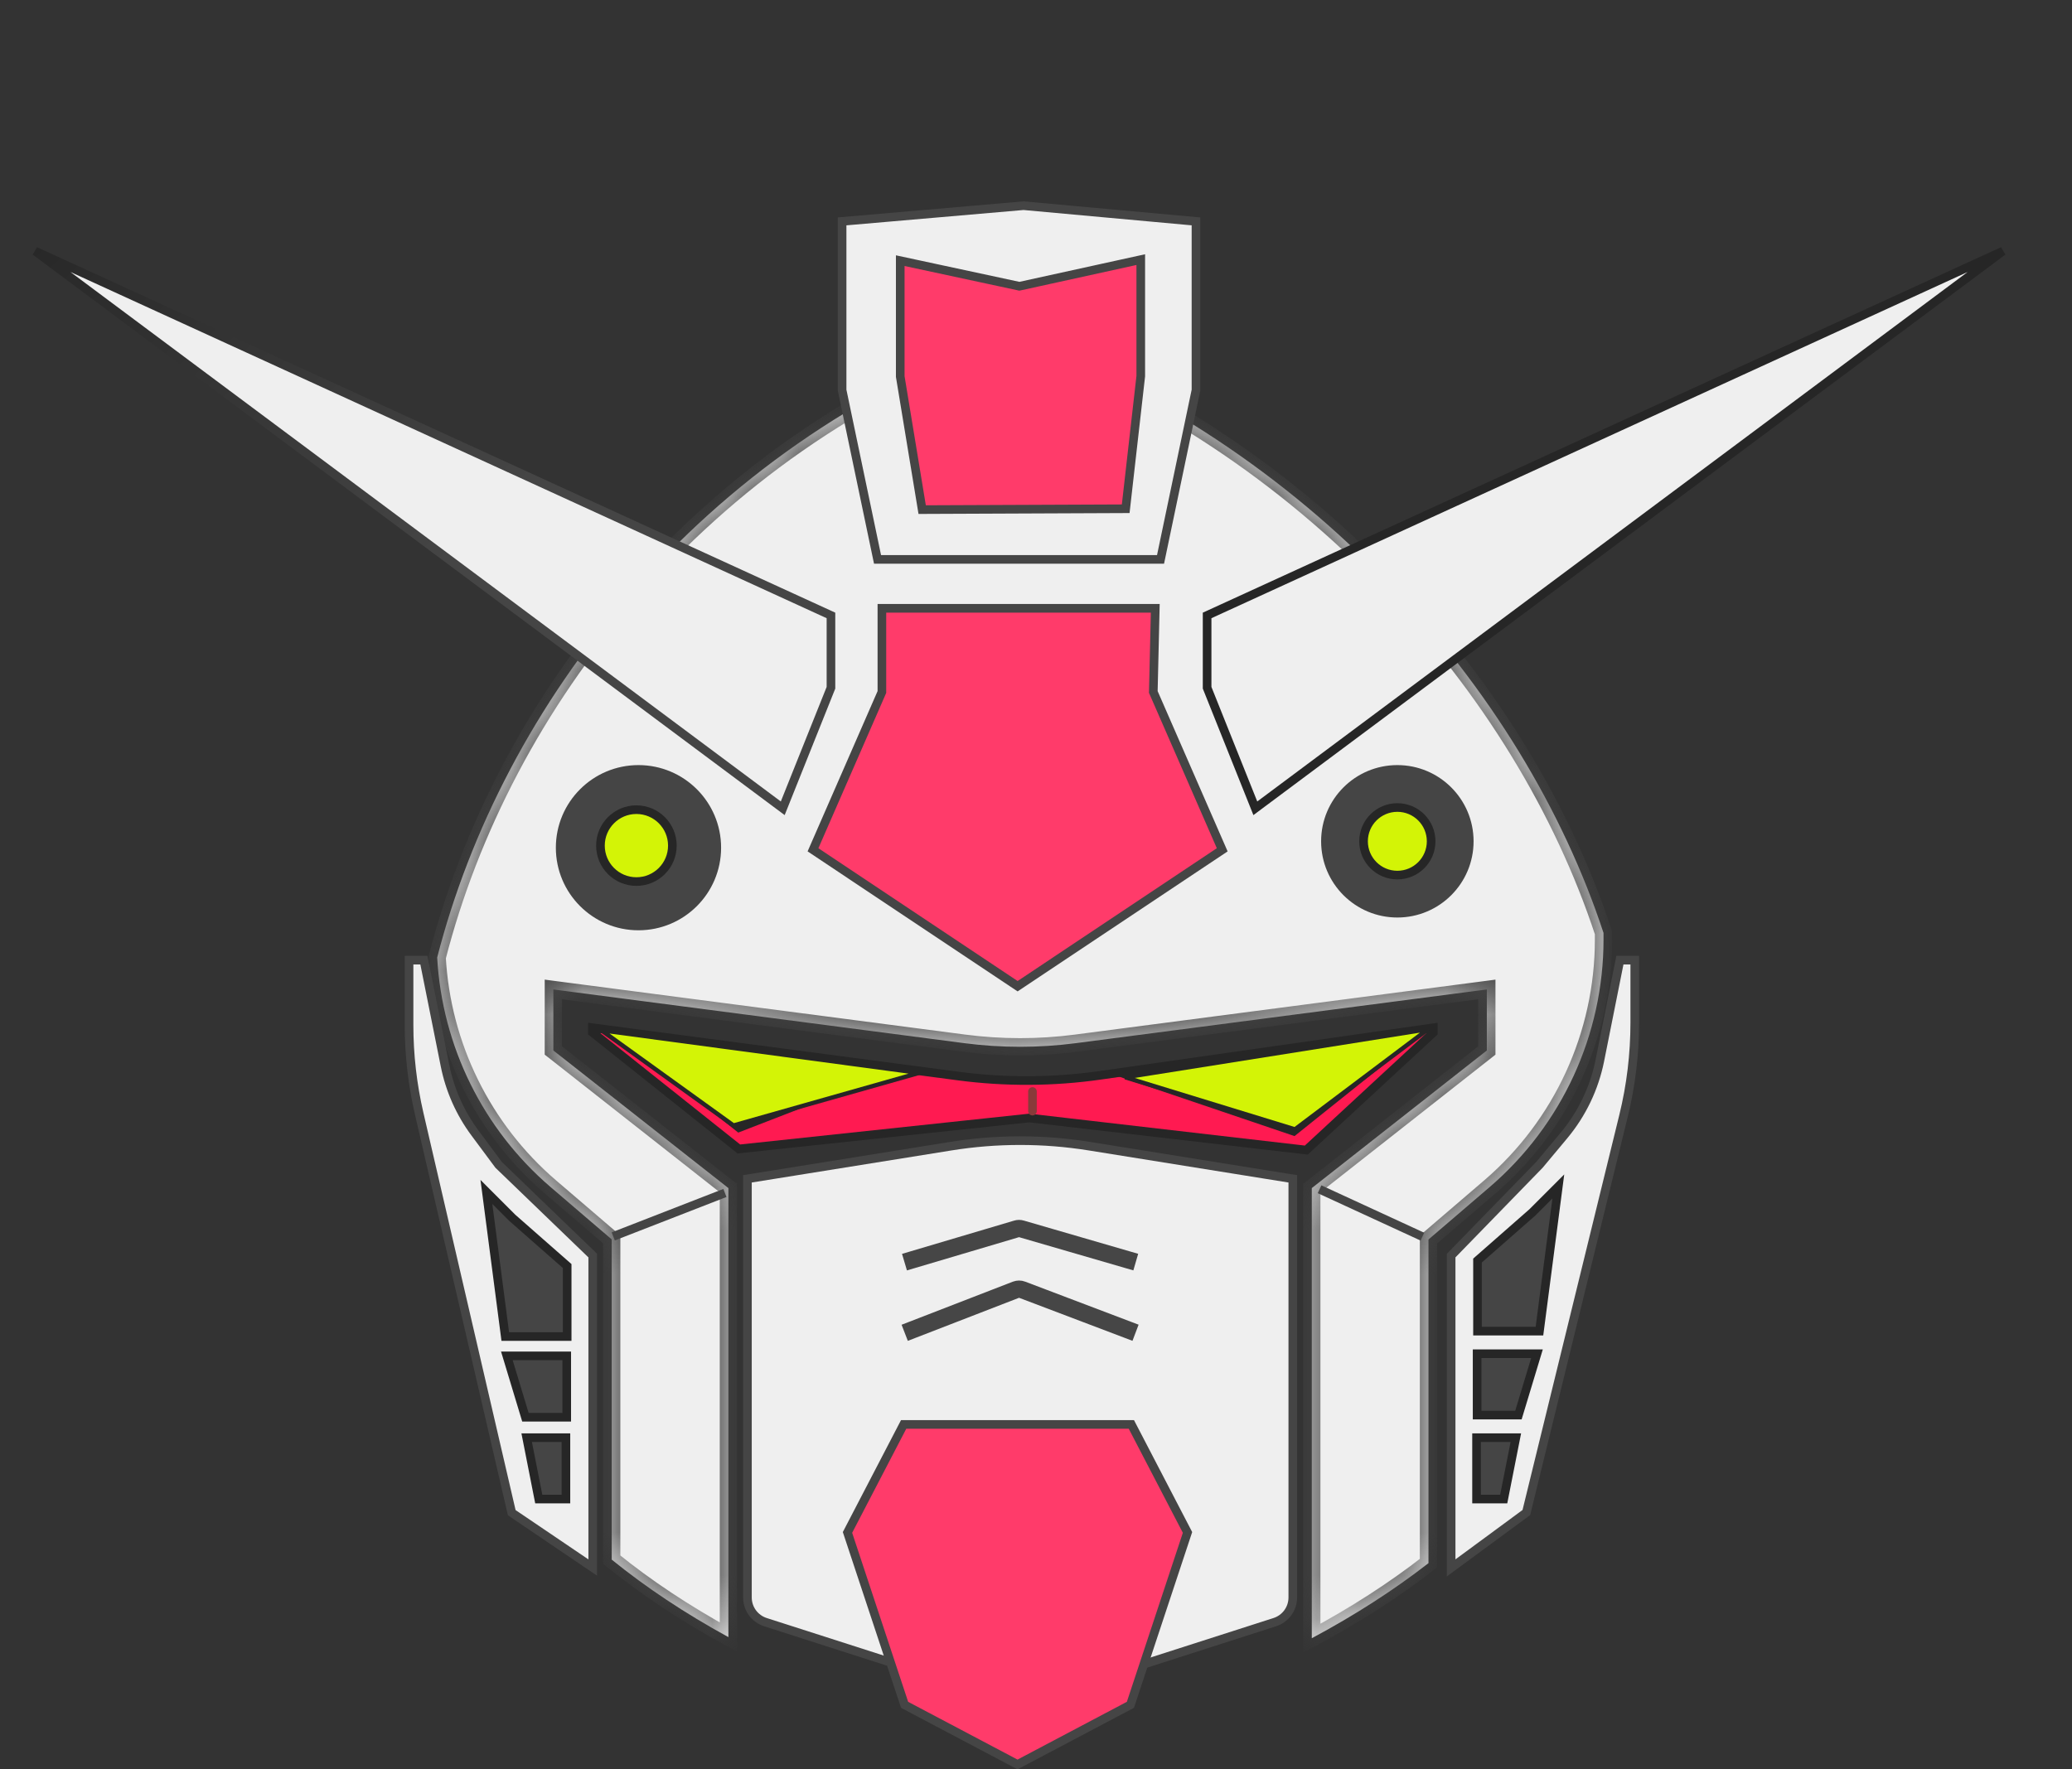 <svg width="48" height="41" viewBox="0 0 48 41" fill="none" xmlns="http://www.w3.org/2000/svg">
<rect x="0" y="0" width="48" height="41" fill="#333333" stroke="none"/>
<mask id="path-1-inside-1" fill="white">
<path fill-rule="evenodd" clip-rule="evenodd" d="M37.147 21.618V21.771C37.147 23.977 36.183 26.072 34.508 27.508L33.092 28.722V35.672V36.222C32.289 36.847 31.388 37.427 30.389 37.962V27.531L34.444 24.342V22.928L24.928 24.172C24.067 24.285 23.196 24.285 22.335 24.172L12.819 22.928V24.342L16.874 27.531V37.936C15.868 37.385 14.967 36.786 14.171 36.14V35.671V28.72L12.755 27.507C11.186 26.162 10.241 24.238 10.128 22.187C11.634 16.32 16.186 10.361 23.361 7.752C30.303 10.277 35.281 15.938 37.147 21.618Z"/>
</mask>
<path fill-rule="evenodd" clip-rule="evenodd" d="M37.147 21.618V21.771C37.147 23.977 36.183 26.072 34.508 27.508L33.092 28.722V35.672V36.222C32.289 36.847 31.388 37.427 30.389 37.962V27.531L34.444 24.342V22.928L24.928 24.172C24.067 24.285 23.196 24.285 22.335 24.172L12.819 22.928V24.342L16.874 27.531V37.936C15.868 37.385 14.967 36.786 14.171 36.14V35.671V28.72L12.755 27.507C11.186 26.162 10.241 24.238 10.128 22.187C11.634 16.32 16.186 10.361 23.361 7.752C30.303 10.277 35.281 15.938 37.147 21.618Z" fill="#EFEFEF"/>
<path d="M37.147 21.618H37.347V21.586L37.337 21.555L37.147 21.618ZM34.508 27.508L34.378 27.356L34.378 27.356L34.508 27.508ZM33.092 28.722L32.962 28.57L32.892 28.63V28.722H33.092ZM33.092 36.222L33.215 36.38L33.292 36.32V36.222H33.092ZM30.389 37.962H30.189V38.297L30.484 38.139L30.389 37.962ZM30.389 27.531L30.266 27.373L30.189 27.433V27.531H30.389ZM34.444 24.342L34.568 24.499L34.644 24.439V24.342H34.444ZM34.444 22.928H34.644V22.7L34.418 22.73L34.444 22.928ZM24.928 24.172L24.902 23.974L24.902 23.974L24.928 24.172ZM22.335 24.172L22.309 24.371L22.309 24.371L22.335 24.172ZM12.819 22.928L12.845 22.73L12.619 22.7V22.928H12.819ZM12.819 24.342H12.619V24.439L12.696 24.499L12.819 24.342ZM16.874 27.531H17.074V27.433L16.997 27.373L16.874 27.531ZM16.874 37.936L16.778 38.111L17.074 38.273V37.936H16.874ZM14.171 36.14H13.971V36.235L14.045 36.295L14.171 36.14ZM14.171 28.72H14.371V28.628L14.301 28.568L14.171 28.72ZM12.755 27.507L12.625 27.659L12.625 27.659L12.755 27.507ZM10.128 22.187L9.934 22.138L9.926 22.168L9.928 22.198L10.128 22.187ZM23.361 7.752L23.429 7.564L23.361 7.539L23.292 7.564L23.361 7.752ZM36.947 21.618V21.771H37.347V21.618H36.947ZM36.947 21.771C36.947 23.918 36.009 25.959 34.378 27.356L34.639 27.66C36.358 26.186 37.347 24.035 37.347 21.771H36.947ZM34.378 27.356L32.962 28.57L33.223 28.873L34.639 27.66L34.378 27.356ZM32.892 28.722V35.672H33.292V28.722H32.892ZM32.892 35.672V36.222H33.292V35.672H32.892ZM32.969 36.064C32.176 36.682 31.285 37.256 30.295 37.786L30.484 38.139C31.491 37.599 32.402 37.013 33.215 36.38L32.969 36.064ZM30.589 37.962V27.531H30.189V37.962H30.589ZM30.513 27.688L34.568 24.499L34.32 24.185L30.266 27.373L30.513 27.688ZM34.644 24.342V22.928H34.244V24.342H34.644ZM34.418 22.73L24.902 23.974L24.954 24.371L34.47 23.126L34.418 22.73ZM24.902 23.974C24.059 24.084 23.204 24.084 22.361 23.974L22.309 24.371C23.187 24.486 24.076 24.486 24.954 24.371L24.902 23.974ZM22.361 23.974L12.845 22.73L12.793 23.126L22.309 24.371L22.361 23.974ZM12.619 22.928V24.342H13.019V22.928H12.619ZM12.696 24.499L16.75 27.688L16.997 27.373L12.943 24.185L12.696 24.499ZM16.674 27.531V37.936H17.074V27.531H16.674ZM16.97 37.76C15.973 37.214 15.083 36.623 14.297 35.985L14.045 36.295C14.851 36.95 15.762 37.555 16.778 38.111L16.97 37.76ZM14.371 36.14V35.671H13.971V36.14H14.371ZM14.371 35.671V28.72H13.971V35.671H14.371ZM14.301 28.568L12.885 27.355L12.625 27.659L14.041 28.872L14.301 28.568ZM12.885 27.355C11.358 26.046 10.438 24.173 10.327 22.176L9.928 22.198C10.044 24.304 11.014 26.278 12.625 27.659L12.885 27.355ZM10.321 22.237C11.813 16.428 16.322 10.524 23.429 7.94L23.292 7.564C16.05 10.198 11.455 16.212 9.934 22.138L10.321 22.237ZM23.292 7.94C30.176 10.443 35.11 16.057 36.957 21.68L37.337 21.555C35.453 15.818 30.431 10.11 23.429 7.564L23.292 7.94Z" fill="#454545" mask="url(#path-1-inside-1)"/>
<path d="M17.399 27.303L17.315 27.316V27.401V37.017C17.315 37.278 17.483 37.509 17.732 37.589L23.601 39.473L23.632 39.483L23.663 39.473L29.532 37.589C29.781 37.509 29.949 37.278 29.949 37.017V27.401V27.316L29.865 27.303L25.233 26.559C24.172 26.389 23.092 26.389 22.031 26.559L17.399 27.303Z" fill="#EFEFEF" stroke="#454545" stroke-width="0.2"/>
<path d="M26.209 33.007L27.51 35.51L26.187 39.505L23.572 40.887L20.956 39.505L19.633 35.51L20.934 33.007L23.572 33.007L26.209 33.007Z" fill="#FF3B6A" stroke="#454545" stroke-width="0.2"/>
<path d="M21.145 29.19L23.551 28.476C23.587 28.465 23.627 28.465 23.663 28.476L26.119 29.19" stroke="#464646" stroke-width="0.4" stroke-linecap="square"/>
<path d="M21.145 30.812L23.536 29.886C23.582 29.869 23.633 29.868 23.679 29.886L26.119 30.812" stroke="#464646" stroke-width="0.4" stroke-linecap="square"/>
<path d="M13.731 29.137V29.094L13.7 29.064L11.552 26.993L11.003 26.254C10.659 25.791 10.422 25.258 10.309 24.692L9.836 22.329L9.82 22.249H9.738H9.576H9.476V22.349V23.752C9.476 24.444 9.555 25.133 9.711 25.807L11.846 35.013L11.855 35.051L11.887 35.074L13.574 36.217L13.731 36.323V36.135V29.137Z" fill="#EFEFEF" stroke="#454545" stroke-width="0.2"/>
<path d="M12.172 32.841L11.742 31.419H13.129V32.841H12.172Z" fill="#454545" stroke="#262626" stroke-width="0.2"/>
<path d="M11.705 30.971L11.268 27.62L11.871 28.223L11.871 28.223L11.876 28.227L12.524 28.797L13.139 29.337V30.971H11.705Z" fill="#454545" stroke="#262626" stroke-width="0.2"/>
<path d="M12.481 34.737L12.201 33.315H13.11V34.737H12.481Z" fill="#454545" stroke="#262626" stroke-width="0.2"/>
<path d="M33.617 29.137V29.096L33.645 29.067L35.663 26.992L36.233 26.309C36.649 25.809 36.934 25.214 37.062 24.576L37.511 22.329L37.527 22.249H37.609H37.771H37.871V22.349V23.695C37.871 24.425 37.784 25.152 37.61 25.86L35.368 35.014L35.359 35.05L35.33 35.071L33.776 36.215L33.617 36.332V36.135V29.137Z" fill="#EFEFEF" stroke="#454545" stroke-width="0.2"/>
<path d="M35.176 32.791L35.606 31.369H34.219V32.791H35.176Z" fill="#454545" stroke="#262626" stroke-width="0.2"/>
<path d="M35.663 30.845L36.1 27.493L35.497 28.096L35.497 28.096L35.492 28.1L34.228 29.21V30.845H35.663Z" fill="#454545" stroke="#262626" stroke-width="0.2"/>
<path d="M34.835 34.737L35.116 33.315H34.206V34.737H34.835Z" fill="#454545" stroke="#262626" stroke-width="0.2"/>
<circle cx="14.791" cy="19.643" r="1.914" fill="#454545"/>
<circle cx="14.743" cy="19.595" r="0.833" fill="#D3F406" stroke="#262626" stroke-width="0.2"/>
<circle cx="32.371" cy="19.495" r="1.766" fill="#454545"/>
<circle cx="32.371" cy="19.495" r="0.783" fill="#D3F406" stroke="#262626" stroke-width="0.2"/>
<path d="M23.855 25.908L23.844 25.907L23.833 25.908L17.116 26.624L13.723 23.922V23.814L22.194 24.934C23.289 25.079 24.398 25.073 25.491 24.917L33.204 23.816L33.204 23.927L30.262 26.65L23.855 25.908Z" fill="#FF1A51" stroke="#262626" stroke-width="0.2"/>
<path d="M14.021 23.794L21.019 24.727L17.102 26.245L14.021 23.794Z" fill="#262626"/>
<path d="M33.234 23.727L25.806 24.908L29.989 26.326L33.234 23.727Z" fill="#262626"/>
<path d="M16.992 26.08L13.93 23.873L21.292 24.861L16.992 26.08Z" fill="#D3F406" stroke="#262626" stroke-width="0.1"/>
<path d="M29.999 26.17L33.084 23.848L26.067 24.963L29.999 26.17Z" fill="#D3F406" stroke="#262626" stroke-width="0.1"/>
<line x1="23.918" y1="25.293" x2="23.918" y2="25.747" stroke="#893A3A" stroke-width="0.2" stroke-linecap="round"/>
<path d="M20.43 14.096L23.574 14.096L26.763 14.096L26.718 16.012L26.717 16.034L26.726 16.054L28.314 19.692L23.574 22.853L18.834 19.692L20.422 16.054L20.43 16.035V16.014V14.096Z" fill="#FF3B6A" stroke="#454545" stroke-width="0.2"/>
<path d="M19.25 15.937L18.133 18.73L0.816 5.819L19.25 14.261L19.25 15.937Z" fill="#EFEFEF" stroke="url(#paint0_linear)" stroke-width="0.2"/>
<path d="M27.964 15.937L29.081 18.73L46.398 5.819L27.964 14.261L27.964 15.937Z" fill="#EFEFEF" stroke="url(#paint1_linear)" stroke-width="0.2"/>
<path d="M27.706 9.04L26.885 12.963H20.329L19.508 9.04V5.13L23.712 4.766L27.706 5.13V9.04Z" fill="#EFEFEF" stroke="#454545" stroke-width="0.2"/>
<path d="M20.855 8.725L20.855 6.04L23.591 6.628L23.613 6.633L23.635 6.629L26.427 6.016L26.427 8.716L26.078 11.789L21.363 11.809L20.855 8.725Z" fill="#FF3B6A" stroke="#454545" stroke-width="0.2" stroke-linecap="round"/>
<path d="M14.3 28.614L16.7 27.68" stroke="#454545" stroke-width="0.2" stroke-linecap="square"/>
<path d="M32.86 28.614L30.66 27.6" stroke="#454545" stroke-width="0.2" stroke-linecap="square"/>
<defs>
<linearGradient id="paint0_linear" x1="2.724" y1="2.668" x2="18.397" y2="18.674" gradientUnits="userSpaceOnUse">
<stop stop-color="#262626"/>
<stop offset="0.569" stop-color="#454545"/>
</linearGradient>
<linearGradient id="paint1_linear" x1="44.49" y1="2.668" x2="28.817" y2="18.674" gradientUnits="userSpaceOnUse">
<stop stop-color="#262626"/>
<stop offset="0.392" stop-color="#262626"/>
</linearGradient>
</defs>
</svg>
